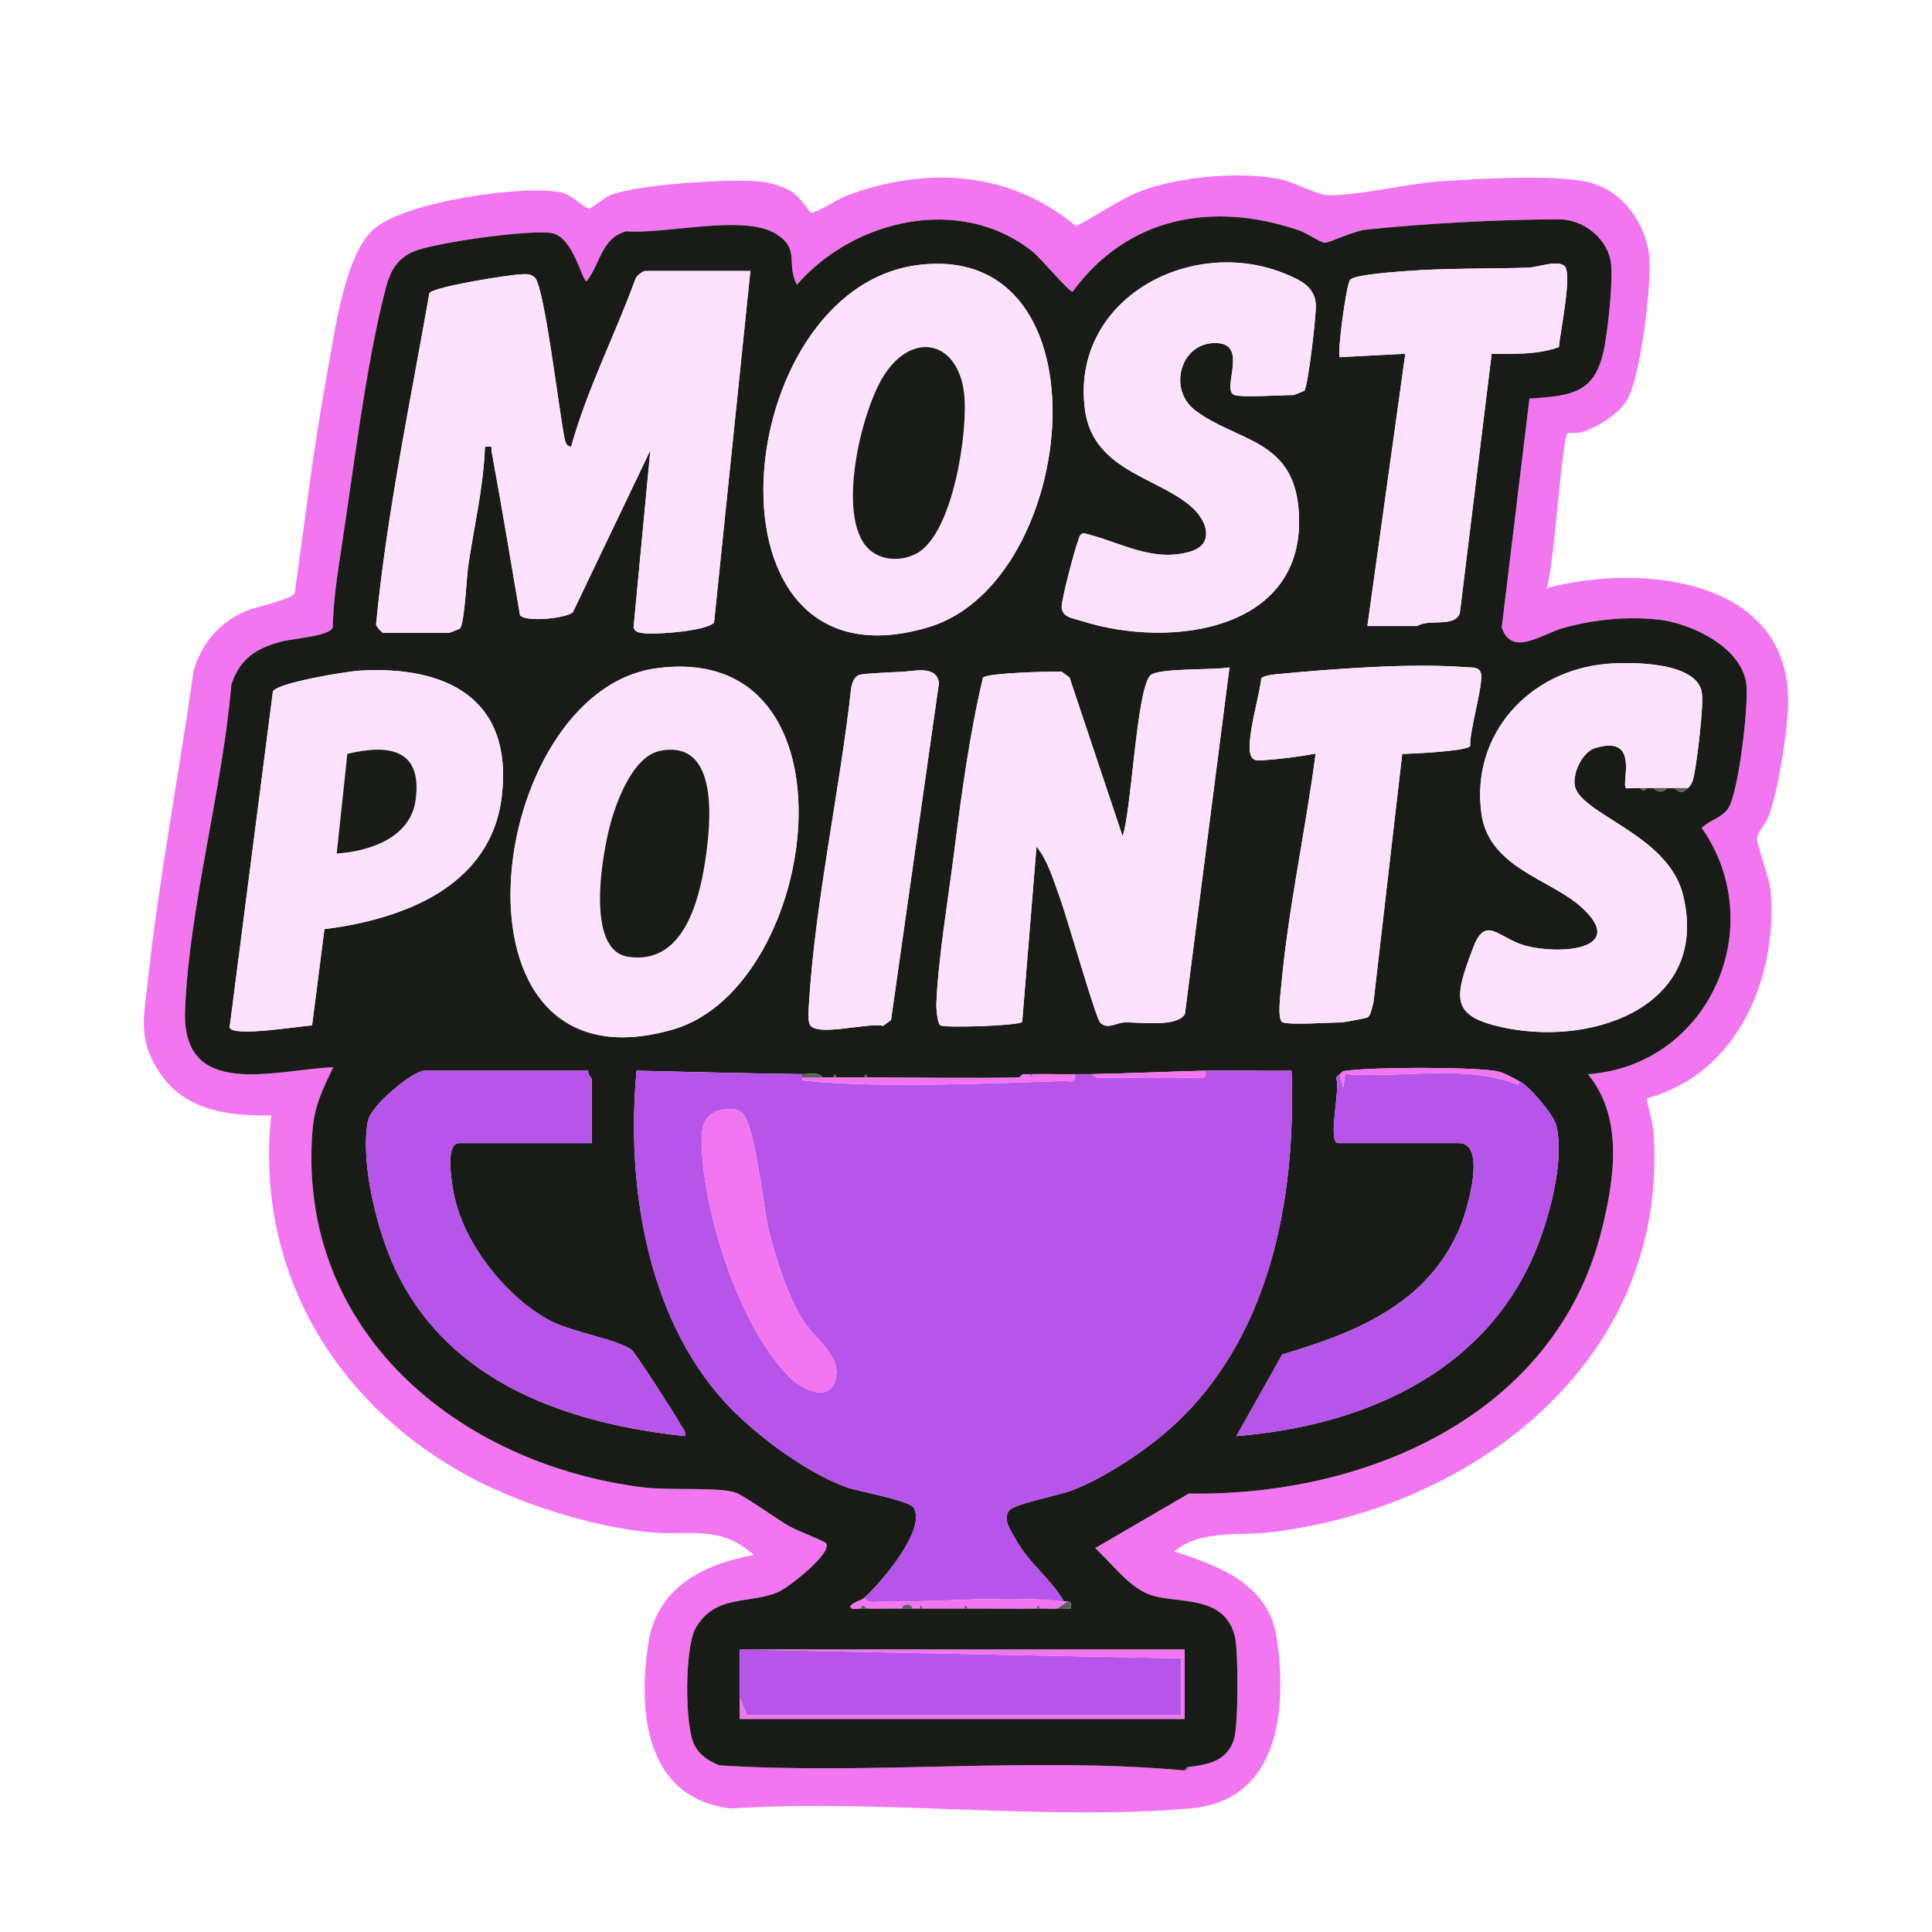 <?xml version="1.0" encoding="UTF-8"?>
<svg id="Layer_1" data-name="Layer 1" xmlns="http://www.w3.org/2000/svg" viewBox="0 0 1000 1000">
  <defs>
    <style>
      .cls-1 {
        fill: #f376f1;
      }

      .cls-2 {
        fill: #191b16;
      }

      .cls-3 {
        fill: #5f5f60;
      }

      .cls-4 {
        fill: #fce2fd;
      }

      .cls-5 {
        fill: #b755ea;
      }
    </style>
  </defs>
  <path class="cls-1" d="M811.37,224.25c-2.98,2.73-7.09,70.42-10.83,80.14,50.31-13.3,128.93-4.62,124.86,63.33-.89,14.83-4.89,40.59-9.8,54.42-1.36,3.83-5.97,8.72-6.11,11.55-.21,4.34,6.46,20.06,7.08,28.54,3.29,45.2-18.02,94.07-64.31,106.24,1.18,6.2,3.22,12.27,3.64,18.65,7.62,115.92-91.33,192.82-197.47,205.89-17.55,2.16-37.29-1.52-50.59,10.07,23.67,7.56,49,17.05,53.05,45.06,5.4,37.33,1.04,83.97-44.97,87.92-75.79,6.5-160.68-5.06-237.44.01-44.25-5.09-48.53-49.58-42.84-85.81,4.51-28.67,28.44-40.68,54.5-45.4-17.21-15.9-34.02-9.78-54.22-11.79-30.37-3.03-68.39-15.08-95.05-29.84-68.51-37.92-108.89-106.7-100.49-185.87-23.71.39-46.75-2.89-59.63-25.12-9.19-15.87-6.17-26.29-4.36-43.31,5.7-53.62,16.28-108.24,23.83-161.72,4.24-14.25,12.86-24.52,26.42-30.67,5.35-2.43,24.87-6.26,25.97-9.71,5.23-37.75,9.81-76.09,16.71-113.53,3.79-20.57,9.05-62.27,24.72-75.19,16.54-13.64,76.05-22.67,96.67-18.48,5.16,1.05,12.29,8.61,14.35,8.29,1.48-.23,7.51-5.52,11-6.95,13.28-5.47,61.79-8.57,76.74-7.08,5.33.53,11.79,2.3,16.45,4.96,5.08,2.89,9.74,11.12,10.5,11.22,2.71.38,13.73-6.99,18.1-8.64,41.11-15.54,84.49-13.21,119.07,15.61,11.85-5.94,23.57-14.79,36.22-19.11,19.31-6.6,50.16-9.42,70.05-5.01,7.17,1.59,19.13,8.05,23.97,8.14,15.8.29,41.4-6.09,58.86-7.26,19.84-1.32,56.28-3.48,74.85.23,17.16,3.43,29.2,18.71,32.35,35.44,2.54,13.5-3.92,66.48-11.34,78.04-4.56,7.09-15.07,13.6-23.1,16.21-2.19.71-6.72-.11-7.44.54ZM614.98,914.6c10.09-1.19,20.23-2.87,23.8-14.56,2.2-7.19,2.3-45.78.34-53.29-5.79-22.17-30.71-16.2-44.48-21.54-10.71-4.16-19.39-16.39-27.8-23.9l48.48-28.24c91.46,1.53,189.59-40.37,213.63-136.03,6.64-26.42,11.6-58.51-7.01-81.03,63.19-4.59,94.35-76.9,58.89-127.48,3.94-4,9.95-5.03,13.48-9.81,5.56-7.53,11.02-54.79,9.55-65.08-2.68-18.78-28.73-31.17-45.56-32.95-16.47-1.74-32.99-.04-48.83,4.25-11.08,3-26.89,15.4-32.17-.11l14.34-118.52c23.31-1.49,34.62-3.1,39.04-27.87,1.65-9.25,4.62-35.49,2.96-43.63-2.49-12.2-14.51-21.3-26.86-21.29-29.67.03-70.14,2.15-99.89,5.36-6.47.7-18.91,6.91-21.14,6.72-2.81-.25-9.3-4.97-13.21-6.31-44.5-15.24-88.76-7.33-117.35,31.68-1.66.42-16.54-17.37-20.48-20.54-37.16-29.88-92.56-17.19-122.25,16.96-5.79-11.2,2.01-18.44-11-26.45-16.5-10.16-57.32.46-77.36-1.25-13,3.72-13.25,16.8-20.47,25.89-2.36.03-7.3-22.9-17.88-24.9s-61.7,4.96-72.24,9.75c-8.13,3.69-11.59,10.14-13.75,18.36-10.41,39.52-16.94,95.57-23.39,137.18-1.98,12.79-3.86,25.72-4.11,38.72-1.56,4.69-20.86,5.81-26.54,7.36-13.14,3.6-21.41,8.6-25.96,22.22-4.6,54.28-21.88,114.97-23.97,168.72-1.81,46.69,46.68,30.66,76.69,29.43-5.48,11.41-9.73,19.85-10.76,32.93-8.13,103.44,74.98,172.24,170.71,184.47,13.51,1.73,37.56-.17,47.49,2.47,4.53,1.2,22.53,14.22,28.67,17.72,3.39,1.93,18.37,7.84,18.97,8.7,3.53,5.1-19.08,22.58-23.97,24.93-14.73,7.08-32.91.85-43.49,18.96-5.7,9.76-5.84,50.87-.62,60.75,2.82,5.34,7.39,8.15,12.79,10.41,79.58,4.99,161.74-4.58,240.92,2.62.72.07,2.12-.73,1.78-1.78Z"/>
  <path class="cls-2" d="M613.19,916.38c-79.18-7.2-161.34,2.37-240.92-2.62-5.4-2.26-9.96-5.07-12.79-10.41-5.22-9.88-5.08-50.99.62-60.75,10.58-18.11,28.76-11.88,43.49-18.96,4.89-2.35,27.5-19.84,23.97-24.93-.59-.86-15.58-6.77-18.97-8.7-6.14-3.5-24.14-16.52-28.67-17.72-9.93-2.63-33.98-.74-47.49-2.47-95.72-12.23-178.84-81.03-170.71-184.47,1.03-13.08,5.28-21.53,10.76-32.93-30.01,1.23-78.5,17.26-76.69-29.43,2.09-53.76,19.37-114.44,23.97-168.72,4.55-13.62,12.82-18.61,25.96-22.22,5.68-1.56,24.97-2.68,26.54-7.36.24-13,2.12-25.92,4.11-38.72,6.46-41.61,12.98-97.67,23.39-137.18,2.17-8.23,5.62-14.67,13.75-18.36,10.55-4.79,61.26-11.83,72.24-9.75s15.52,24.93,17.88,24.9c7.22-9.09,7.47-22.17,20.47-25.89,20.04,1.7,60.86-8.92,77.36,1.25,13.01,8.01,5.21,15.25,11,26.45,29.69-34.15,85.09-46.84,122.25-16.96,3.93,3.16,18.82,20.95,20.48,20.54,28.59-39.02,72.85-46.93,117.35-31.68,3.91,1.34,10.4,6.07,13.21,6.31,2.22.19,14.66-6.02,21.14-6.72,29.75-3.21,70.21-5.33,99.89-5.36,12.35-.01,24.38,9.08,26.86,21.29,1.66,8.14-1.31,34.39-2.96,43.63-4.42,24.77-15.72,26.38-39.04,27.87l-14.34,118.52c5.27,15.52,21.09,3.12,32.17.11,15.84-4.29,32.37-6,48.83-4.25,16.83,1.78,42.88,14.17,45.56,32.95,1.47,10.28-3.99,57.55-9.55,65.08-3.53,4.78-9.53,5.81-13.48,9.81,35.46,50.58,4.3,122.89-58.89,127.48,18.61,22.53,13.65,54.61,7.01,81.03-24.04,95.66-122.17,137.56-213.63,136.03l-48.48,28.24c8.42,7.52,17.09,19.75,27.8,23.9,13.77,5.34,38.69-.63,44.48,21.54,1.96,7.51,1.86,46.1-.34,53.29-3.57,11.69-13.71,13.37-23.8,14.56-.83.1-1.62.92-1.78,1.78ZM475.38,137.15c-98.52,12.23-117.11,224.36,5.43,187.42,77.79-23.45,94.49-199.82-5.43-187.42ZM639.07,204.49c4.4,1.34,23.79,0,30.33,0,.31,0,5.44-1.99,5.75-2.27,1.74-1.57,6.38-40.04,5.9-45.02-.84-8.76-7.63-12.03-15.17-15.2-49.5-20.82-112.16,13.08-104.27,70.37,4.49,32.59,40.73,34.94,56.99,51.84,6.9,7.17,8.99,17.74-2.14,21.17-20.09,6.19-37.13-5.22-55.67-9.39-2.32.64-2.19,2.63-2.9,4.35-1.65,4.01-8.52,30.32-8.37,33.7.25,5.62,5.67,5.88,10.15,7.32,47.21,15.11,118.5,4.73,112.38-58.85-3.41-35.44-32.35-34.1-53.4-50.08-14.6-11.08-7.47-35.95,11.49-34.85,16.33.95,1.61,24.69,8.92,26.93ZM707.76,324.03h25.87c5.64-3.9,19.19.97,21.96-6.59l16.49-134.26c11.65-.13,23.67.57,34.82-3.55.44-7,7.32-38.91,2.68-42.15-4.14-2.89-13.61.91-18.78,1.07-20.71.65-41.84.17-62.5,1.73-5.51.42-27.83,1.82-29.61,4.73-2.01,3.3-6.68,38.39-5.21,39.87l33.91-1.79-19.63,140.95ZM388.39,140.26h-54.42c-1.14,0-4.55,2.44-5.03,4.05-10.62,29.14-25.02,57.04-33.35,86.95-2.59-.34-2.97-2.45-3.42-4.59-2.59-12.3-10.36-77.97-15.24-82.88-2.13-2.14-4.36-1.92-7.09-1.81-6.37.25-44.85,6.33-47.57,9.7-9.99,57.02-22.03,113.88-27.62,171.55.2,1.31,3.31,4.38,3.72,4.38h33.9c.31,0,5.56-2.03,5.77-2.26,2.42-2.55,3.43-26.35,4.29-32.28,3.01-20.57,7.96-41.07,8.68-61.8,4.64-.4,2.97-.26,3.5,2.68,5.15,28.08,9.9,56.29,14.63,84.42,2.48,3.83,23.79,1.76,27.37-1.45l40.11-83.87-8.68,91.62c.63,2.3,2.2,2.56,4.24,2.94,6.15,1.14,33.66-.95,37.42-5.41l18.79-181.93ZM873.69,407.89c2.06-1.86,2.61-4.02,3.15-6.63,1.61-7.76,4.99-35.59,4.08-42.53-2.15-16.31-36.92-16.19-49.22-15.14-40.14,3.45-70.55,36.41-64.9,77.52,3.85,28.03,35.44,33.78,51.6,48.32,24.44,22-10.52,24.98-28.93,20.01-13.78-3.72-20.39-16.21-26.89.91-10.15,26.72-12.4,36.13,17.94,41.94,46.2,8.85,104.55-12.7,90.59-69.18-7.77-31.42-53.3-41.54-56.01-56.54-1.14-6.33,3.86-17.23,10.33-19.29,23.69-7.53,13.64,18.04,16.15,20.61.39.4,5.41-.21,7.15-.01.58.07,1.74,2.69,3.57,0h3.57c2.2,2.45,4.87,2.5,7.14,0h3.57c3.02,2.83,4.38,2.49,7.14,0ZM339.78,345.9c-89.22,12.08-114.74,222.57,8.55,186.96,76.46-22.08,99.53-201.6-8.55-186.96ZM636.39,345.44c-7.78,1.55-37.64.07-41.18,4.33-7.04,8.48-9.42,68.9-14.16,83.09l-27.48-82.22-4.1-3.03c-6.2-.13-38.59.68-40.69,3.16-7.01,29.62-11.1,60.14-14.92,90.35-3.02,23.84-8.29,55.23-9.21,78.37-.1,2.41.54,10.29,2.1,11.26,2.2,1.38,40.34.2,42.32-1.78l7.4-90.75c5.99,7.12,9.25,18.67,12.51,27.62,3.3,9.07,18.13,61,20.44,63.42,3.66,3.83,8.22.1,12.55-.04,8.18-.28,27.11,2.69,31.32-4.35l23.08-179.43ZM664.04,529.21c5.02,1.4,23.4,0,30.33,0,.69,0,12.88-2.23,13.46-2.6,1.8-1.14,2.33-5.53,3.06-7.65l14.89-128.73c5.03-.09,33.46-1.4,35.19-4.08-.54-7.85,7.1-32.24,5.52-37.82-.97-3.42-5.12-2.77-7.81-2.99-28.62-2.27-69.16.91-98.24,3.65-1.94.18-6.67.83-7.64,2.18-.58,8.2-8.92,34.79-4.92,40.74,1.31,1.96,3.17,1.71,5.19,1.6,8.47-.45,19.51-1.84,27.89-3.48-5.18,39.83-14.22,80.46-17.81,120.45-.35,3.88-2.29,17.84.88,18.72ZM161.53,530.74l6.39-49.82c40.84-5.13,86.29-22.07,91.81-68.77,5.97-50.45-28.58-67.83-73.92-65-6.83.43-42.29,6.26-44.55,10.76l-22.4,173.83c.91,5.32,37.05-.76,42.67-1ZM466.52,347.75c-4.1.17-19.49.82-21.64,1.55-2.77.94-3.65,3.93-4.26,6.45-5.87,53.19-18.66,110.61-21.89,163.67-.19,3.04-.65,7.75.24,10.44,2.45,7.45,30.83-.95,38.12,1.15l4.1-3.04,24.79-174.29c-1.03-9.58-12.75-6.21-19.46-5.93ZM304.53,554.19h-84.75c-6.24,0-27.93,18.2-29.35,25.96-4.07,22.11,4.94,57.71,14.7,77.91,28.04,58.04,89.07,78.81,149.35,85.26.68-2.74-1.11-3.88-2.15-5.87-2.26-4.32-23.57-37.43-25.45-38.78-7.82-5.62-30.57-9.01-42.05-15.04-22.14-11.63-43.65-38.57-49.36-63.04-1.17-5.01-5.78-28.92,2.16-28.92h68.69v-33.01c0-.59-2.36-2.71-1.78-4.46ZM447.26,827.17c-1.57,1.43-5.68,1.87-7.13,4.47.42,1.75,3.71.78,5.34.88,1.18.07,2.38-.03,3.57,0,5.93.14,11.91-.06,17.84,0,1.78.02,3.57-.01,5.35,0,1.19,0,2.38,0,3.57,0,.59,0,1.19,0,1.78,0,7.12.03,14.29.03,21.41,0,.59,0,1.19,0,1.78,0,11.87-.05,23.82.15,35.68,0,.59,0,1.19.01,1.78,0,2.95-.05,5.98.2,8.92,0,2.35-.16,4.77.13,7.13,0v-2.65c-.46-1.23-1.35-.72-1.78-.91-.4-.18-1.15.08-1.78,0-6.75-11.77-17.76-19.33-24.62-31.58-2.54-4.53-7.39-10.78-3.81-15.53,2.65-3.51,25.56-7.8,32.47-10.42,16.54-6.26,37.14-19.92,50.43-31.64,51.96-45.82,65.77-118.99,63.3-185.61-14.84.28-29.78-.35-44.61,0-19.33.47-39.26,1.42-58.88,1.78-2.97.06-5.95-.05-8.92,0-7.12.13-14.29-.12-21.41,0-.59.01-1.19,0-1.78,0-1.19.02-2.38-.02-3.57,0l-1.78,1.78c-26.12.4-52.38,0-78.5,0l-.89-1.75-.89,1.75h-14.27l-.89-1.75-.89,1.75h-5.35c-1.94-2.99-7.34-1.74-10.71-1.78-28.58-.35-57.09-1.12-85.65-1.79-5.46,58.28,5.04,126.78,45.48,171.32,14.97,16.49,41.91,36.52,62.88,44.18,6.87,2.51,33.12,6.76,35.3,11.08,5.96,11.78-17.34,38.66-25.89,46.42ZM693.48,555.98c-.69.7-1.97,1.07-1.76,2.62,2.1,4.52-4.73,33.06.87,33.06h62.45c14.81,0,4.24,34.69,1.21,42.25-16.18,40.41-53.54,55.64-92.55,67.14l-23.73,42.26c63.99-5.12,126.79-31.56,153.74-93.35,7.68-17.61,16.49-48.88,11.74-67.67-1.35-5.33-14.07-20.47-19.19-22.74-4.55-2.23-8.03-4.75-13.34-5.4-15.68-1.9-59.35-1.83-75.16-.05-2.48.28-2.53.13-4.28,1.88ZM382.94,889.7h230.25s0-35.86,0-35.86h-230.25s0,35.86,0,35.86Z"/>
  <path class="cls-3" d="M613.19,916.38c.16-.87.95-1.69,1.78-1.78.34,1.05-1.06,1.85-1.78,1.78Z"/>
  <path class="cls-4" d="M388.39,140.26l-18.79,181.93c-3.76,4.46-31.27,6.55-37.42,5.41-2.04-.38-3.61-.63-4.24-2.94l8.68-91.62-40.11,83.87c-3.58,3.21-24.89,5.28-27.37,1.45-4.73-28.14-9.48-56.34-14.63-84.42-.54-2.93,1.14-3.07-3.5-2.68-.71,20.73-5.67,41.23-8.68,61.8-.87,5.93-1.87,29.73-4.29,32.28-.21.22-5.46,2.26-5.77,2.26h-33.9c-.42,0-3.52-3.07-3.72-4.38,5.6-57.66,17.63-114.53,27.62-171.55,2.72-3.37,41.2-9.45,47.57-9.7,2.73-.11,4.97-.33,7.09,1.81,4.88,4.9,12.65,70.58,15.24,82.88.45,2.14.82,4.25,3.42,4.59,8.32-29.91,22.72-57.81,33.35-86.95.48-1.6,3.89-4.05,5.03-4.05h54.42Z"/>
  <path class="cls-4" d="M636.39,345.44l-23.08,179.43c-4.21,7.04-23.14,4.07-31.32,4.35-4.33.15-8.89,3.88-12.55.04-2.32-2.43-17.14-54.35-20.44-63.42-3.26-8.95-6.52-20.5-12.51-27.62l-7.4,90.75c-1.98,1.98-40.11,3.16-42.32,1.78-1.56-.97-2.2-8.85-2.1-11.26.92-23.14,6.19-54.53,9.21-78.37,3.82-30.21,7.91-60.72,14.92-90.35,2.1-2.48,34.49-3.29,40.69-3.16l4.1,3.03,27.48,82.22c4.73-14.2,7.12-74.61,14.16-83.09,3.54-4.26,33.4-2.77,41.18-4.33Z"/>
  <path class="cls-4" d="M475.38,137.15c99.92-12.4,83.22,163.97,5.43,187.42-122.54,36.94-103.95-175.19-5.43-187.42ZM449.66,284.17c6.67,6.32,17.33,6.45,25.02,2.15,18.7-10.46,26.55-63.32,24.33-82.72-3-26.3-25.54-32.66-40.75-10.41-12.37,18.11-25.86,74.62-8.6,90.98Z"/>
  <path class="cls-4" d="M339.78,345.9c108.07-14.64,85,164.89,8.55,186.96-123.28,35.6-97.77-174.88-8.55-186.96ZM341.51,388.68c-13.56,2.76-22.02,25.02-25.37,37.07-4.2,15.07-13.68,66.05,9.02,69.49,27.85,4.22,36.41-27.31,39.79-49.23,2.94-19.05,7.88-63.71-23.44-57.33Z"/>
  <path class="cls-4" d="M639.07,204.49c-7.31-2.23,7.4-25.98-8.92-26.93-18.96-1.1-26.09,23.77-11.49,34.85,21.05,15.98,49.99,14.64,53.4,50.08,6.12,63.58-65.16,73.95-112.38,58.85-4.48-1.43-9.9-1.7-10.15-7.32-.15-3.38,6.71-29.69,8.37-33.7.71-1.72.58-3.7,2.9-4.35,18.55,4.18,35.59,15.58,55.67,9.39,11.14-3.43,9.04-14,2.14-21.17-16.27-16.9-52.51-19.24-56.99-51.84-7.89-57.29,54.76-91.19,104.27-70.37,7.53,3.17,14.33,6.44,15.17,15.2.48,4.98-4.16,43.45-5.9,45.02-.31.28-5.44,2.27-5.75,2.27-6.54,0-25.93,1.34-30.33,0Z"/>
  <path class="cls-4" d="M161.53,530.74c-5.62.24-41.76,6.33-42.67,1l22.4-173.83c2.26-4.5,37.72-10.34,44.55-10.76,45.34-2.83,79.89,14.55,73.92,65-5.52,46.7-50.98,63.63-91.81,68.77l-6.39,49.82ZM174.28,441.79c17.14-1.15,38.25-8.17,40.87-27.81,3.5-26.24-13.78-28.94-35.36-23.78l-5.51,51.6Z"/>
  <path class="cls-5" d="M304.53,554.19c-.58,1.75,1.78,3.87,1.78,4.46v33.01h-68.69c-7.93,0-3.33,23.91-2.16,28.92,5.72,24.47,27.23,51.41,49.36,63.04,11.48,6.03,34.23,9.42,42.05,15.04,1.88,1.35,23.19,34.46,25.45,38.78,1.04,1.99,2.82,3.12,2.15,5.87-60.28-6.44-121.3-27.22-149.35-85.26-9.76-20.19-18.77-55.79-14.7-77.91,1.43-7.75,23.11-25.96,29.35-25.96h84.75Z"/>
  <path class="cls-5" d="M693.48,555.98l1.77,7.13,1.04-7.16c29.42,2.29,61.61-5.28,89.1,5.35.97.38.78-1.78.87-1.74,5.12,2.27,17.84,17.41,19.19,22.74,4.75,18.8-4.06,50.06-11.74,67.67-26.95,61.79-89.75,88.23-153.74,93.35l23.73-42.26c39.01-11.5,76.37-26.72,92.55-67.14,3.03-7.56,13.6-42.25-1.21-42.25h-62.45c-5.61,0,1.23-28.55-.87-33.06-.21-1.55,1.07-1.92,1.76-2.62Z"/>
  <path class="cls-4" d="M664.04,529.21c-3.17-.88-1.22-14.84-.88-18.72,3.59-39.99,12.62-80.62,17.81-120.45-8.38,1.64-19.43,3.03-27.89,3.48-2.02.11-3.87.36-5.19-1.6-4-5.96,4.34-32.54,4.92-40.74.96-1.35,5.7-1.99,7.64-2.18,29.08-2.74,69.62-5.92,98.24-3.65,2.69.21,6.84-.43,7.81,2.99,1.58,5.58-6.07,29.97-5.52,37.82-1.73,2.68-30.17,3.99-35.19,4.08l-14.89,128.73c-.73,2.12-1.26,6.51-3.06,7.65-.58.37-12.78,2.6-13.46,2.6-6.94,0-25.31,1.4-30.33,0Z"/>
  <path class="cls-4" d="M707.76,324.03l19.63-140.95-33.91,1.79c-1.47-1.47,3.2-36.57,5.21-39.87,1.77-2.91,24.1-4.31,29.61-4.73,20.66-1.56,41.8-1.08,62.5-1.73,5.17-.16,14.64-3.96,18.78-1.07,4.64,3.24-2.24,35.15-2.68,42.15-11.15,4.12-23.17,3.42-34.82,3.55l-16.49,134.26c-2.76,7.56-16.31,2.69-21.96,6.59h-25.87Z"/>
  <path class="cls-4" d="M466.52,347.75c6.71-.27,18.43-3.65,19.46,5.93l-24.79,174.29-4.1,3.04c-7.29-2.1-35.67,6.29-38.12-1.15-.89-2.69-.42-7.4-.24-10.44,3.23-53.06,16.02-110.47,21.89-163.67.61-2.52,1.49-5.51,4.26-6.45,2.15-.73,17.54-1.38,21.64-1.55Z"/>
  <polygon class="cls-5" points="388.39 853.84 611.41 858.4 611.41 887.84 386.59 887.85 382.94 878.91 382.94 853.84 388.39 853.84"/>
  <polygon class="cls-1" points="382.94 878.91 386.59 887.85 611.41 887.84 611.41 858.4 388.39 853.84 613.2 853.84 613.2 856.61 613.19 886.94 613.19 889.71 382.94 889.7 382.94 878.91"/>
  <path class="cls-1" d="M786.26,559.54c-.09-.04.1,2.12-.87,1.74-27.48-10.63-59.68-3.06-89.1-5.35l-1.04,7.16-1.77-7.13c1.74-1.75,1.8-1.6,4.28-1.88,15.81-1.78,59.48-1.84,75.16.05,5.31.64,8.79,3.17,13.34,5.4Z"/>
  <path class="cls-3" d="M552.53,828.96c.42.19,1.31-.32,1.77.91v2.65c-2.34.14-4.76-.15-7.12,0l5.35-3.57Z"/>
  <path class="cls-3" d="M449.05,832.53c-1.19-.03-2.39.07-3.57,0l.91-1.78,2.66,1.78Z"/>
  <g>
    <path class="cls-4" d="M873.69,407.89h-24.98c-1.73-.2-6.76.41-7.15.01-2.51-2.57,7.54-28.14-16.15-20.61-6.47,2.06-11.47,12.95-10.33,19.29,2.71,15,48.24,25.12,56.01,56.54,13.96,56.48-44.39,78.03-90.59,69.18-30.33-5.81-28.09-15.22-17.94-41.94,6.5-17.12,13.11-4.62,26.89-.91,18.42,4.97,53.38,1.99,28.93-20.01-16.16-14.54-47.75-20.29-51.6-48.32-5.65-41.11,24.76-74.07,64.9-77.52,12.3-1.06,47.06-1.17,49.22,15.14.92,6.94-2.46,34.76-4.08,42.53-.54,2.61-1.09,4.77-3.15,6.63Z"/>
    <path class="cls-3" d="M873.69,407.89c-2.75,2.49-4.12,2.83-7.14,0h7.14Z"/>
    <path class="cls-3" d="M862.98,407.89c-2.27,2.5-4.94,2.45-7.14,0h7.14Z"/>
    <path class="cls-3" d="M852.28,407.89c-1.83,2.69-2.98.07-3.57,0h3.57Z"/>
  </g>
  <g>
    <path class="cls-5" d="M415.15,555.98v1.78c.19,2.23,2.67,1.71,4.34,1.87,36.77,3.5,92.43,1.18,130.45-.09,3.44-.12,7.16,1.82,6.16-3.57,2.97-.05,5.95.06,8.92,0,1.85,2.96,6.77,1.78,9.79,1.82,14.22.18,28.72.44,42.93-.03,3.44-.11,7.16,1.82,6.16-3.57,14.83-.36,29.78.27,44.61,0,2.47,66.62-11.34,139.79-63.3,185.61-13.29,11.72-33.89,25.38-50.43,31.64-6.91,2.61-29.82,6.91-32.47,10.42-3.58,4.75,1.27,10.99,3.81,15.53,6.87,12.24,17.87,19.81,24.62,31.58-26.85-3.29-65.24.38-93.7.03-3.02-.04-7.93,1.14-9.79-1.82,8.56-7.76,31.85-34.64,25.89-46.42-2.18-4.32-28.43-8.57-35.3-11.08-20.96-7.65-47.9-27.68-62.88-44.18-40.44-44.53-50.94-113.04-45.48-171.32,28.56.67,57.07,1.44,85.65,1.79ZM375.48,574.13c-12.91,1.71-12.72,11.44-12.13,22.06,1.94,35.11,20.15,91.74,45.52,116.82,6.67,6.6,21.01,13.15,23.75.44,2.6-12.08-10.96-20.26-17.12-30.27-7.99-13-14.02-31.74-17.64-46.59-2.85-11.7-7.09-56.18-14.12-60.81-2.77-1.82-5.04-2.08-8.26-1.65Z"/>
    <path class="cls-1" d="M550.75,828.96c.64.08,1.39-.18,1.78,0l-5.35,3.57c-2.94.2-5.97-.05-8.92,0l-.89-1.75-.89,1.75c-11.87.15-23.81-.05-35.68,0l-.89-1.75-.89,1.75c-7.12.03-14.29.03-21.41,0l-.89-1.75-.89,1.75c-1.19,0-2.38,0-3.57,0-.25-2.68-5.1-2.68-5.35,0-5.93-.06-11.91.14-17.84,0l-2.66-1.78-.91,1.78c-1.63-.1-4.93.87-5.34-.88,1.44-2.6,5.55-3.04,7.13-4.47,1.86,2.96,6.77,1.78,9.79,1.82,28.45.35,66.84-3.32,93.7-.03Z"/>
    <path class="cls-1" d="M532.91,555.98l.89,1.75.89-1.75c7.12-.12,14.29.13,21.41,0,1,5.39-2.72,3.45-6.16,3.57-38.02,1.27-93.67,3.59-130.45.09-1.67-.16-4.15.36-4.34-1.87h33.9c26.13,0,52.39.4,78.5,0,.45,0,1.38-1.78,1.78-1.78,1.19-.02,2.38.02,3.57,0Z"/>
    <path class="cls-1" d="M623.9,554.19c1,5.39-2.73,3.45-6.16,3.57-14.21.47-28.7.21-42.93.03-3.02-.04-7.93,1.14-9.79-1.82,19.62-.37,39.55-1.32,58.88-1.78Z"/>
    <path class="cls-3" d="M425.85,557.76h-10.71v-1.78c3.37.04,8.77-1.21,10.71,1.78Z"/>
    <path class="cls-3" d="M472.24,832.53c-1.78-.01-3.57.02-5.35,0,.25-2.68,5.1-2.68,5.35,0Z"/>
    <path class="cls-5" d="M527.55,557.76l1.78-1.78c-.4,0-1.33,1.78-1.78,1.78Z"/>
    <polygon class="cls-3" points="449.05 557.76 447.26 557.76 448.16 556.01 449.05 557.76"/>
    <polygon class="cls-3" points="432.99 557.76 431.21 557.76 432.1 556.01 432.99 557.76"/>
    <path class="cls-5" d="M532.91,555.98c.59,0,1.19.01,1.78,0l-.89,1.75-.89-1.75Z"/>
    <path class="cls-3" d="M500.79,832.53c-.59,0-1.19,0-1.78,0l.89-1.75.89,1.75Z"/>
    <path class="cls-3" d="M477.6,832.53c-.59,0-1.19,0-1.78,0l.89-1.75.89,1.75Z"/>
    <path class="cls-3" d="M538.26,832.53c-.59.01-1.19,0-1.78,0l.89-1.75.89,1.75Z"/>
    <path class="cls-1" d="M375.48,574.13c3.23-.43,5.5-.18,8.26,1.65,7.03,4.64,11.27,49.11,14.12,60.81,3.61,14.85,9.64,33.59,17.64,46.59,6.15,10.01,19.72,18.19,17.12,30.27-2.74,12.71-17.08,6.16-23.75-.44-25.37-25.08-43.59-81.72-45.52-116.82-.59-10.62-.77-20.35,12.13-22.06Z"/>
  </g>
  <path class="cls-2" d="M449.66,284.17c-17.26-16.36-3.76-72.88,8.6-90.98,15.2-22.26,37.74-15.89,40.75,10.41,2.22,19.4-5.63,72.27-24.33,82.72-7.69,4.3-18.36,4.17-25.02-2.15Z"/>
  <path class="cls-2" d="M341.51,388.68c31.31-6.38,26.38,38.28,23.44,57.33-3.38,21.92-11.94,53.45-39.79,49.23-22.7-3.44-13.22-54.42-9.02-69.49,3.35-12.05,11.81-34.3,25.37-37.07Z"/>
  <path class="cls-2" d="M174.28,441.79l5.51-51.6c21.58-5.16,38.86-2.46,35.36,23.78-2.62,19.64-23.74,26.66-40.87,27.81Z"/>
</svg>
